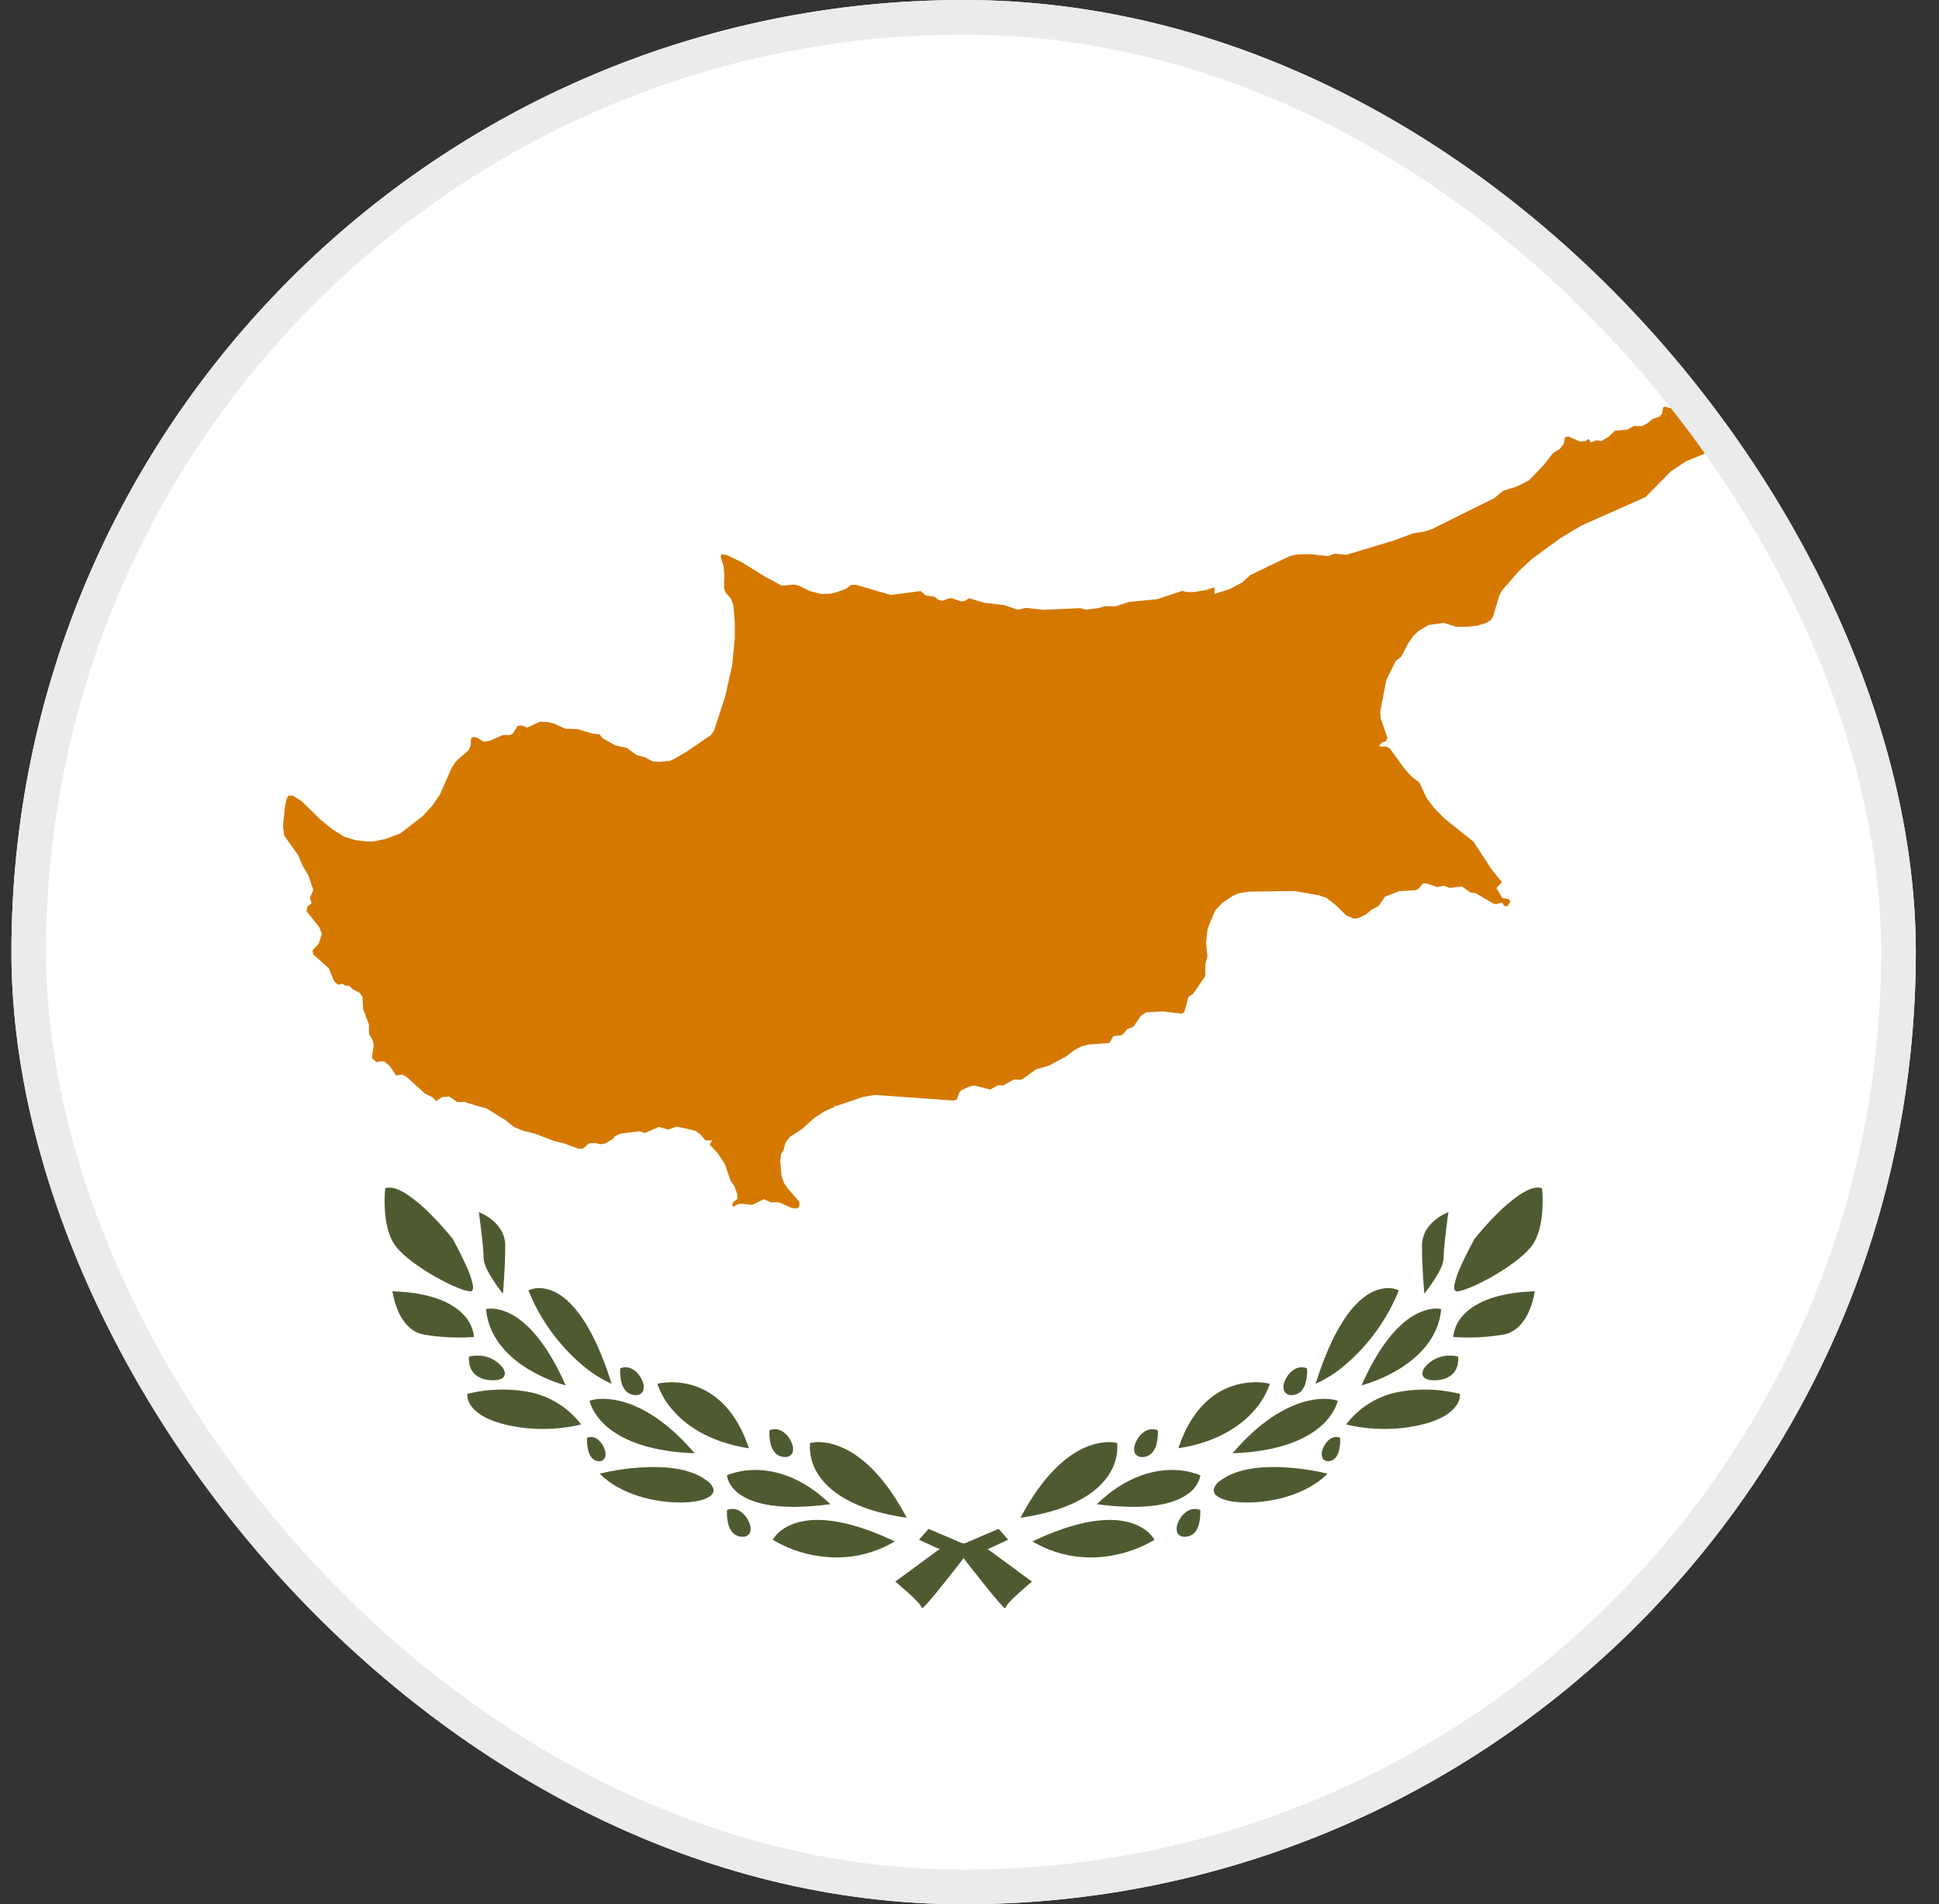 <svg width="56" height="55" viewBox="0 0 56 55" fill="none" xmlns="http://www.w3.org/2000/svg">
<rect x="0" y="0" width="56" height="55" fill="#333333" stroke="none"/>
<g clip-path="url(#clip0_17_4951)">
<g clip-path="url(#clip1_17_4951)">
<g clip-path="url(#clip2_17_4951)">
<path d="M-13.42 0H69.08V55H-13.42V0Z" fill="white"/>
<path d="M29.031 46.451C29.019 46.446 29.008 46.438 28.999 46.429L28.988 46.418C28.937 46.37 28.888 46.32 28.843 46.267C28.721 46.129 28.557 45.926 28.413 45.746C28.127 45.391 27.891 45.084 27.847 45.026L27.774 44.931L27.062 44.712L26.542 44.47L26.82 44.157L27.774 44.566L28.486 44.712L29.803 45.68L29.802 45.681C29.799 45.683 29.61 45.84 29.423 46.011C29.339 46.087 29.233 46.185 29.159 46.266C29.128 46.299 29.1 46.334 29.074 46.371C29.058 46.397 29.044 46.424 29.031 46.451M24.142 44.983C23.499 44.977 22.87 44.801 22.318 44.473H22.317V44.472C22.384 44.36 22.474 44.263 22.581 44.188C22.759 44.057 23.08 43.901 23.599 43.899H23.609C24.223 43.899 24.975 44.108 25.843 44.52C25.329 44.825 24.74 44.986 24.142 44.983ZM21.449 44.386C21.395 44.387 21.341 44.377 21.291 44.356C21.241 44.335 21.196 44.303 21.159 44.264C21.094 44.188 21.049 44.098 21.029 44C20.999 43.873 20.988 43.743 20.996 43.614C21.042 43.594 21.09 43.583 21.14 43.581H21.15C21.38 43.581 21.561 43.781 21.639 43.979C21.681 44.066 21.69 44.166 21.664 44.26C21.645 44.3 21.614 44.333 21.576 44.355C21.538 44.378 21.494 44.388 21.45 44.385L21.449 44.386ZM26.187 43.837C24.595 43.61 23.921 43.035 23.635 42.592C23.454 42.323 23.369 42.002 23.394 41.679V41.678H23.395C23.475 41.659 23.557 41.65 23.639 41.651C24.062 41.651 25.145 41.864 26.187 43.836L26.188 43.838L26.186 43.837L26.187 43.837ZM22.925 43.522C22.245 43.522 21.728 43.404 21.387 43.173C21.242 43.081 21.125 42.95 21.049 42.795C21.021 42.737 21.003 42.674 20.994 42.61C21.221 42.518 21.462 42.467 21.706 42.459C21.741 42.457 21.777 42.456 21.814 42.456C22.339 42.456 23.138 42.627 23.981 43.444L23.982 43.445H23.981C23.631 43.493 23.278 43.519 22.924 43.522L22.925 43.522ZM19.633 43.395C18.916 43.395 17.932 43.176 17.318 42.562L17.317 42.562H17.319C17.786 42.451 18.262 42.388 18.742 42.373C18.786 42.371 18.831 42.371 18.877 42.371C19.549 42.371 20.063 42.501 20.406 42.758C20.502 42.816 20.573 42.906 20.606 43.013C20.61 43.052 20.602 43.091 20.585 43.125C20.568 43.16 20.542 43.19 20.509 43.21C20.355 43.327 20.079 43.389 19.689 43.395L19.634 43.397L19.633 43.395ZM17.311 42.204C17.267 42.204 17.224 42.194 17.185 42.176C17.146 42.157 17.111 42.13 17.083 42.097C17.032 42.029 16.997 41.949 16.982 41.865C16.958 41.755 16.949 41.642 16.955 41.529V41.527C16.99 41.511 17.028 41.502 17.067 41.502C17.157 41.505 17.242 41.543 17.304 41.608C17.373 41.676 17.426 41.759 17.459 41.85C17.491 41.927 17.497 42.012 17.475 42.092C17.462 42.125 17.439 42.153 17.41 42.173C17.38 42.193 17.346 42.203 17.31 42.203L17.311 42.204ZM22.676 42.083C22.622 42.084 22.568 42.073 22.517 42.052C22.468 42.031 22.422 42 22.385 41.96C22.32 41.885 22.275 41.794 22.255 41.697C22.226 41.57 22.215 41.44 22.223 41.31C22.268 41.29 22.317 41.279 22.366 41.278H22.376C22.606 41.278 22.788 41.477 22.865 41.675C22.908 41.763 22.917 41.863 22.89 41.956C22.872 41.996 22.841 42.03 22.803 42.052C22.764 42.074 22.72 42.085 22.676 42.082L22.676 42.083ZM20.062 41.974C18.62 41.924 17.872 41.514 17.497 41.178C17.337 41.038 17.205 40.869 17.108 40.679C17.073 40.608 17.045 40.533 17.025 40.456L17.027 40.455C17.143 40.42 17.263 40.402 17.383 40.402H17.417C17.904 40.402 18.894 40.606 20.062 41.974V41.975L20.062 41.974ZM21.629 41.829C20.468 41.652 19.811 41.154 19.464 40.767C19.249 40.537 19.086 40.264 18.986 39.966C19.103 39.939 19.223 39.924 19.343 39.923C19.359 39.923 19.375 39.922 19.391 39.922C19.408 39.922 19.425 39.922 19.442 39.923C20.026 39.935 21.086 40.2 21.629 41.828H21.63L21.629 41.829ZM15.671 41.271C15.301 41.273 14.933 41.228 14.574 41.14C13.967 40.988 13.706 40.756 13.594 40.588C13.546 40.519 13.514 40.439 13.5 40.356C13.495 40.323 13.494 40.29 13.497 40.258L13.5 40.257C13.814 40.179 14.136 40.138 14.459 40.135C14.481 40.135 14.503 40.134 14.525 40.134C14.789 40.134 15.052 40.159 15.31 40.21C15.897 40.333 16.419 40.663 16.782 41.14V41.141H16.781C16.417 41.23 16.044 41.273 15.67 41.271L15.671 41.271ZM18.365 40.292C18.311 40.294 18.257 40.284 18.207 40.263C18.157 40.243 18.111 40.212 18.074 40.173C18.009 40.097 17.964 40.005 17.944 39.907C17.914 39.781 17.904 39.652 17.912 39.523C17.957 39.503 18.005 39.492 18.055 39.49H18.065C18.295 39.49 18.476 39.69 18.554 39.888C18.596 39.975 18.604 40.074 18.577 40.166C18.558 40.206 18.529 40.24 18.491 40.263C18.453 40.285 18.409 40.296 18.365 40.293L18.365 40.292ZM16.339 40.015C15.953 39.905 15.584 39.744 15.242 39.536C14.734 39.223 14.112 38.669 14.036 37.809H14.037C14.076 37.801 14.115 37.797 14.155 37.795C14.164 37.795 14.175 37.795 14.185 37.795C14.337 37.795 14.648 37.838 15.024 38.123C15.502 38.488 15.944 39.124 16.339 40.016L16.339 40.015ZM17.662 39.966C17.347 39.823 17.055 39.635 16.794 39.408C16.119 38.828 15.594 38.095 15.261 37.27C15.366 37.221 15.481 37.198 15.596 37.204C15.817 37.21 16.154 37.302 16.527 37.705C16.956 38.167 17.338 38.928 17.664 39.964L17.665 39.967L17.662 39.966L17.662 39.966ZM14.234 39.866C13.792 39.866 13.641 39.626 13.597 39.523C13.552 39.416 13.535 39.299 13.546 39.183V39.182C13.618 39.164 13.691 39.154 13.766 39.153H13.781C13.923 39.149 14.065 39.179 14.193 39.24C14.322 39.302 14.435 39.392 14.522 39.505C14.545 39.54 14.617 39.66 14.558 39.754C14.51 39.829 14.402 39.866 14.234 39.866L14.234 39.866ZM13.255 38.631C12.913 38.632 12.571 38.603 12.234 38.544C11.84 38.472 11.617 38.138 11.499 37.87C11.42 37.686 11.365 37.494 11.334 37.296H11.335C12.553 37.332 13.128 37.688 13.396 37.98C13.562 38.153 13.665 38.376 13.69 38.614H13.689C13.687 38.614 13.516 38.631 13.255 38.631L13.255 38.631ZM14.523 37.364C14.424 37.24 14.331 37.11 14.245 36.977C14.101 36.753 13.967 36.519 13.967 36.328C13.967 36.143 13.924 35.753 13.898 35.537C13.865 35.264 13.832 35.03 13.829 35.01H13.83C13.861 35.021 14.592 35.295 14.592 35.98C14.592 36.666 14.524 37.357 14.524 37.364V37.365H14.523L14.523 37.364ZM13.576 37.299C13.568 37.299 13.561 37.299 13.553 37.297C13.337 37.261 12.957 37.096 12.538 36.856C12.072 36.589 11.694 36.302 11.473 36.05C11.271 35.82 11.152 35.458 11.117 34.975C11.102 34.756 11.104 34.537 11.125 34.318C11.164 34.306 11.205 34.3 11.246 34.3C11.408 34.303 11.58 34.376 11.813 34.536C12.025 34.687 12.225 34.856 12.408 35.041C12.641 35.273 12.861 35.517 13.068 35.772L13.071 35.776C13.095 35.819 13.303 36.195 13.466 36.56C13.547 36.728 13.609 36.905 13.651 37.087C13.667 37.14 13.667 37.197 13.651 37.25C13.645 37.267 13.632 37.282 13.616 37.291C13.603 37.297 13.589 37.3 13.576 37.3L13.576 37.299Z" fill="#4E5B31"/>
<path d="M26.629 46.451C26.641 46.446 26.652 46.438 26.661 46.429L26.672 46.418C26.723 46.37 26.772 46.32 26.817 46.267C26.939 46.129 27.103 45.926 27.247 45.746C27.533 45.391 27.769 45.084 27.813 45.026L27.886 44.931L28.598 44.712L29.118 44.47L28.84 44.157L27.886 44.566L27.174 44.712L25.857 45.68L25.858 45.681C25.861 45.683 26.05 45.84 26.238 46.011C26.321 46.087 26.427 46.185 26.501 46.266C26.532 46.299 26.561 46.334 26.587 46.371C26.602 46.397 26.616 46.424 26.629 46.451M31.519 44.983C32.161 44.977 32.79 44.801 33.342 44.473H33.343V44.472C33.276 44.36 33.186 44.263 33.079 44.188C32.901 44.057 32.58 43.901 32.062 43.899H32.051C31.437 43.899 30.685 44.108 29.817 44.52C30.332 44.825 30.92 44.986 31.519 44.983ZM34.211 44.386C34.265 44.387 34.319 44.377 34.369 44.356C34.419 44.335 34.464 44.303 34.502 44.264C34.566 44.188 34.611 44.098 34.632 44C34.661 43.873 34.672 43.743 34.664 43.614C34.618 43.594 34.57 43.583 34.521 43.581H34.51C34.28 43.581 34.099 43.781 34.021 43.979C33.979 44.066 33.97 44.166 33.996 44.26C34.015 44.3 34.046 44.333 34.084 44.355C34.122 44.378 34.166 44.388 34.21 44.385L34.211 44.386ZM29.474 43.837C31.065 43.61 31.739 43.035 32.025 42.592C32.206 42.323 32.291 42.002 32.266 41.679V41.678H32.265C32.185 41.659 32.103 41.65 32.022 41.651C31.598 41.651 30.515 41.864 29.473 43.836L29.473 43.838L29.474 43.837L29.474 43.837ZM32.735 43.522C33.415 43.522 33.932 43.404 34.273 43.173C34.418 43.081 34.535 42.95 34.611 42.795C34.639 42.737 34.657 42.674 34.666 42.61C34.439 42.518 34.198 42.467 33.954 42.459C33.919 42.457 33.883 42.456 33.846 42.456C33.321 42.456 32.522 42.627 31.679 43.444L31.678 43.445H31.679C32.029 43.493 32.382 43.519 32.736 43.522L32.735 43.522ZM36.027 43.395C36.744 43.395 37.728 43.176 38.343 42.562L38.343 42.562H38.341C37.875 42.451 37.398 42.388 36.919 42.373C36.874 42.371 36.829 42.371 36.783 42.371C36.111 42.371 35.597 42.501 35.254 42.758C35.158 42.816 35.087 42.906 35.054 43.013C35.051 43.052 35.058 43.091 35.075 43.125C35.092 43.16 35.118 43.19 35.151 43.21C35.306 43.327 35.581 43.389 35.971 43.395L36.026 43.397L36.027 43.395ZM38.35 42.204C38.393 42.204 38.436 42.194 38.475 42.176C38.515 42.157 38.549 42.13 38.577 42.097C38.629 42.029 38.663 41.949 38.678 41.865C38.702 41.755 38.711 41.642 38.705 41.529V41.527C38.67 41.511 38.632 41.502 38.594 41.502C38.504 41.505 38.419 41.543 38.356 41.608C38.287 41.676 38.234 41.759 38.202 41.85C38.169 41.927 38.163 42.012 38.185 42.092C38.198 42.125 38.221 42.153 38.25 42.173C38.28 42.193 38.315 42.203 38.35 42.203L38.35 42.204ZM32.984 42.083C33.039 42.084 33.093 42.073 33.143 42.052C33.193 42.031 33.238 42 33.275 41.96C33.34 41.885 33.385 41.794 33.405 41.697C33.435 41.57 33.446 41.44 33.438 41.31C33.392 41.29 33.344 41.279 33.294 41.278H33.284C33.054 41.278 32.873 41.477 32.795 41.675C32.752 41.763 32.743 41.863 32.77 41.956C32.789 41.996 32.819 42.03 32.858 42.052C32.896 42.074 32.94 42.085 32.984 42.082L32.984 42.083ZM35.598 41.974C37.04 41.924 37.789 41.514 38.163 41.178C38.323 41.038 38.455 40.869 38.552 40.679C38.588 40.608 38.616 40.533 38.635 40.456L38.633 40.455C38.517 40.42 38.398 40.402 38.277 40.402H38.243C37.757 40.402 36.766 40.606 35.598 41.974V41.975L35.598 41.974ZM34.031 41.829C35.192 41.652 35.849 41.154 36.197 40.767C36.411 40.537 36.574 40.264 36.674 39.966C36.557 39.939 36.437 39.924 36.317 39.923C36.301 39.923 36.285 39.922 36.269 39.922C36.252 39.922 36.235 39.922 36.218 39.923C35.635 39.935 34.574 40.2 34.032 41.828H34.031L34.031 41.829ZM39.99 41.271C40.359 41.273 40.727 41.228 41.086 41.14C41.694 40.988 41.954 40.756 42.066 40.588C42.114 40.519 42.146 40.439 42.16 40.356C42.166 40.323 42.166 40.29 42.163 40.258L42.16 40.257C41.846 40.179 41.525 40.138 41.201 40.135C41.179 40.135 41.157 40.134 41.135 40.134C40.871 40.134 40.608 40.159 40.35 40.21C39.763 40.333 39.241 40.663 38.878 41.14V41.141H38.879C39.243 41.23 39.616 41.273 39.99 41.271L39.99 41.271ZM37.295 40.292C37.35 40.294 37.403 40.284 37.453 40.263C37.504 40.243 37.549 40.212 37.586 40.173C37.651 40.097 37.696 40.005 37.716 39.907C37.746 39.781 37.757 39.652 37.749 39.523C37.703 39.503 37.655 39.492 37.605 39.49H37.595C37.365 39.49 37.184 39.69 37.106 39.888C37.064 39.975 37.056 40.074 37.084 40.166C37.102 40.206 37.132 40.24 37.169 40.263C37.207 40.285 37.251 40.296 37.295 40.293L37.295 40.292ZM39.321 40.015C39.707 39.905 40.076 39.744 40.418 39.536C40.926 39.223 41.548 38.669 41.624 37.809H41.623C41.584 37.801 41.545 37.797 41.505 37.795C41.496 37.795 41.486 37.795 41.475 37.795C41.323 37.795 41.012 37.838 40.636 38.123C40.158 38.488 39.716 39.124 39.321 40.016L39.321 40.015ZM37.999 39.966C38.313 39.823 38.606 39.635 38.867 39.408C39.541 38.828 40.066 38.095 40.399 37.27C40.294 37.221 40.179 37.198 40.064 37.204C39.843 37.21 39.506 37.302 39.133 37.705C38.704 38.167 38.322 38.928 37.996 39.964L37.995 39.967L37.998 39.966L37.999 39.966ZM41.426 39.866C41.868 39.866 42.019 39.626 42.064 39.523C42.108 39.416 42.126 39.299 42.114 39.183V39.182C42.042 39.164 41.969 39.154 41.895 39.153H41.879C41.737 39.149 41.596 39.179 41.467 39.24C41.338 39.302 41.226 39.392 41.138 39.505C41.115 39.54 41.043 39.66 41.103 39.754C41.15 39.829 41.258 39.866 41.426 39.866L41.426 39.866ZM42.405 38.631C42.747 38.632 43.089 38.603 43.426 38.544C43.82 38.472 44.043 38.138 44.161 37.87C44.24 37.686 44.295 37.494 44.326 37.296H44.325C43.107 37.332 42.532 37.688 42.264 37.98C42.098 38.153 41.995 38.376 41.97 38.614H41.971C41.973 38.614 42.144 38.631 42.406 38.631L42.405 38.631ZM41.137 37.364C41.236 37.24 41.329 37.11 41.415 36.977C41.559 36.753 41.693 36.519 41.693 36.328C41.693 36.143 41.736 35.753 41.762 35.537C41.795 35.264 41.828 35.03 41.831 35.01H41.83C41.799 35.021 41.068 35.295 41.068 35.98C41.068 36.666 41.136 37.357 41.136 37.364V37.365H41.137L41.137 37.364ZM42.084 37.299C42.092 37.299 42.099 37.299 42.107 37.297C42.323 37.261 42.703 37.096 43.122 36.856C43.588 36.589 43.966 36.302 44.187 36.05C44.389 35.82 44.508 35.458 44.543 34.975C44.558 34.756 44.556 34.537 44.535 34.318C44.496 34.306 44.455 34.3 44.414 34.3C44.253 34.303 44.08 34.376 43.847 34.536C43.635 34.687 43.436 34.856 43.252 35.041C43.019 35.273 42.799 35.517 42.592 35.772L42.589 35.776C42.565 35.819 42.357 36.195 42.194 36.56C42.113 36.728 42.051 36.905 42.009 37.087C41.993 37.14 41.993 37.197 42.009 37.25C42.016 37.267 42.028 37.282 42.044 37.291C42.057 37.297 42.071 37.3 42.084 37.3L42.084 37.299Z" fill="#4E5B31"/>
<path d="M53.234 9.53L53.018 9.616L52.933 9.65L52.672 9.636L52.427 9.753L51.992 10.05L51.973 10.064L51.811 10.106L51.661 10.041L51.575 10.08L51.546 10.256L51.464 10.383L51.364 10.453L51.018 10.488L50.725 10.639L50.345 10.537L50.168 10.607L49.792 10.945L49.6 11.036L49.533 11.032L49.278 11.019L49.171 11.054L49.01 11.209L48.706 11.233L48.612 11.299L48.463 11.597L48.303 11.763L48.211 11.783L48.111 11.746L48.036 11.759L48.002 11.95L47.93 12.03L47.726 12.101L47.564 12.236L47.421 12.309L47.23 12.304H47.186L46.996 12.409L46.639 12.441L46.49 12.583L46.457 12.613L46.387 12.655L46.274 12.723L46.246 12.74L46.109 12.715L45.948 12.779L45.883 12.679L45.772 12.746L45.626 12.752L45.442 12.671L45.303 12.608L45.201 12.623L45.165 12.801L45.162 12.82L45.054 12.963L44.854 13.084L44.827 13.119L44.599 13.413L44.166 13.869L43.8 14.055L43.421 14.17L43.155 14.388L42.458 14.733L41.359 15.281L41.134 15.353L40.811 15.405L40.236 15.617L39.728 15.77L39.7 15.778L39.599 15.809L38.883 16.025L38.55 15.99L38.352 16.062L37.839 16.005L37.481 16.012L37.255 16.059L36.83 16.263L36.112 16.608L35.875 16.824L35.506 17.017L35.074 17.154L35.075 16.972L35.072 16.965L34.922 17.012L34.814 17.046L34.464 17.1H34.269L34.148 17.065L34.129 17.071L33.413 17.307L32.613 17.384L32.213 17.512L31.915 17.508L31.728 17.563L31.361 17.608L31.23 17.573L31.201 17.565L30.123 17.612L29.631 17.556L29.396 17.61L29.002 17.477L28.427 17.41L28.293 17.37L27.99 17.28L27.854 17.359L27.751 17.37L27.507 17.281L27.419 17.279L27.217 17.352L27.101 17.323L26.993 17.237L26.74 17.199L26.586 17.07L25.724 17.184L25.491 17.115L24.706 16.887L24.582 16.893L24.426 17.009L24.192 17.095L23.989 17.147L23.713 17.156L23.392 17.072L23.062 16.912L22.94 16.883L22.667 16.91L22.584 16.918L22.083 16.649L21.437 16.246L20.999 16.035L20.835 16.008L20.813 16.087L20.894 16.343L20.922 16.598L20.913 16.832L20.909 16.978L20.95 17.108L21.108 17.284L21.174 17.46L21.222 17.944L21.221 18.436L21.145 19.22L21.119 19.339L21.027 19.745L20.943 20.118L20.618 21.111L20.529 21.234L20.31 21.383L19.813 21.721L19.447 21.932L19.331 21.98L19.035 22.003L18.849 21.994L18.619 21.869L18.393 21.811L18.097 21.598L17.767 21.529L17.405 21.32L17.311 21.207L17.115 21.189L16.842 21.107V21.107L16.742 21.077L16.672 21.057L16.324 21.047L16 20.898L15.829 20.857L15.595 20.845L15.351 20.958L15.227 21.016L15.071 20.954L14.957 20.961L14.829 21.155L14.813 21.184L14.725 21.231L14.615 21.23L14.529 21.227L14.436 21.268L14.31 21.322L14.2 21.371L14.146 21.394L14.145 21.393L14.111 21.4L14.052 21.41L13.979 21.424L13.85 21.349L13.781 21.308L13.666 21.285L13.604 21.329L13.591 21.54L13.535 21.666L13.355 21.825L13.172 21.986L13.045 22.174L12.708 22.943L12.497 23.253L12.432 23.326L12.21 23.57L12.014 23.721L11.563 24.071L11.136 24.231L10.768 24.306L10.589 24.306L10.25 24.261L9.945 24.168L9.611 23.959L9.244 23.664L8.713 23.139L8.638 23.094L8.622 23.084L8.455 22.977L8.331 22.98L8.282 23.06L8.256 23.176L8.233 23.278L8.172 23.862L8.177 23.896L8.209 24.136L8.612 24.7L8.737 24.999L8.757 25.034L8.84 25.173L8.904 25.28L8.91 25.291L9.048 25.702L8.951 25.934L9 26.09L8.877 26.185L8.855 26.32L9.217 26.774L9.296 26.974L9.208 27.252L9.067 27.405L9.027 27.447L9.047 27.564L9.214 27.714L9.497 27.966L9.648 28.34L9.763 28.441L9.896 28.413L9.971 28.47L10.083 28.468L10.194 28.578L10.266 28.613L10.379 28.67L10.468 28.786L10.488 29.145L10.655 29.59L10.658 29.832L10.659 29.866L10.763 30.045L10.795 30.186L10.74 30.559L10.873 30.678L11.016 30.649L11.109 30.664L11.258 30.788L11.439 31.063L11.615 31.037L11.727 31.091L12.268 31.58L12.391 31.642L12.398 31.646L12.486 31.69L12.596 31.801L12.766 31.688L12.785 31.686L12.97 31.669L13.051 31.724L13.207 31.83L13.412 31.827L13.856 31.963L14.05 32.013L14.441 32.256L14.607 32.358L14.705 32.438L14.835 32.545L15.096 32.657L15.32 32.711L15.441 32.739L15.533 32.774L15.535 32.769H15.536L15.534 32.775L16.018 32.96L16.281 33.021L16.524 33.111L16.7 33.175L16.83 33.177L17.013 33.023L17.191 33.012L17.338 33.049L17.482 33.025L17.71 32.885L17.754 32.819L17.916 32.742L18.461 32.674L18.62 32.726L19.029 32.548L19.303 32.624L19.545 32.538L20.075 32.656L20.216 32.755L20.373 32.935L20.392 32.936L20.568 32.939L20.494 33.061L20.726 33.304L20.934 33.62L20.949 33.661L21.101 34.107L21.213 34.265L21.292 34.486L21.296 34.63L21.173 34.723L21.153 34.777L21.146 34.796L21.171 34.856L21.218 34.831L21.306 34.782L21.413 34.766L21.603 34.786L21.728 34.799L21.925 34.701L22.056 34.636L22.266 34.726L22.497 34.724L22.594 34.767L22.869 34.891L23.009 34.905L23.061 34.871L23.094 34.792L23.077 34.7L22.972 34.58L22.74 34.31L22.645 34.172L22.572 33.971L22.55 33.715L22.534 33.542L22.563 33.315L22.625 33.234L22.671 33.054H22.672L22.684 33.007L22.812 32.836L23.154 32.616L23.521 32.288L23.81 32.097L24.109 31.967L24.117 31.931L24.151 31.944L24.911 31.686L24.923 31.684L25.262 31.625L27.546 31.786L27.631 31.761V31.76L27.707 31.546L27.748 31.507L27.775 31.481L28.026 31.37L28.144 31.354L28.47 31.434L28.603 31.467L28.817 31.347L28.969 31.35L29.282 31.179L29.475 31.184L29.549 31.154L29.926 30.883L30.289 30.779L30.383 30.729L30.416 30.711L30.788 30.514L31.025 30.332L31.229 30.224L31.453 30.166L32.037 30.125L32.155 29.929L32.407 29.896L32.558 29.724L32.733 29.654L32.857 29.474L32.962 29.324L33.107 29.239L33.575 29.21L34.129 29.279L34.202 29.234L34.328 28.787L34.459 28.703L34.812 28.189L34.813 28.002V27.845L34.871 27.622L34.831 27.22L34.878 26.812L35.098 26.294L35.291 26.085L35.603 25.874L35.761 25.805L35.986 25.767V25.768L36.019 25.762L36.076 25.752L36.849 25.742C36.859 25.734 37.13 25.738 37.13 25.738L37.388 25.734L38.04 25.85L38.086 25.858L38.306 25.93L38.561 26.127L38.83 26.39L38.88 26.439L39.055 26.513L39.107 26.536L39.251 26.513L39.456 26.406L39.611 26.275L39.822 26.16L39.827 26.152L39.946 25.974L39.949 25.97L39.952 25.971V25.97H39.95L39.997 25.899L40.404 25.74L40.884 25.712L40.938 25.683L40.968 25.667L41.094 25.519L41.213 25.518L41.501 25.622L41.702 25.581L41.863 25.646L41.987 25.631L42.222 25.603L42.475 25.781L42.622 25.799L43.141 26.103L43.168 26.107L43.181 26.11L43.211 26.115L43.273 26.096L43.364 26.07L43.377 26.066L43.388 26.082L43.447 26.165L43.528 26.177L43.623 26.049L43.586 25.991L43.571 25.97L43.386 25.933L43.219 25.648L43.378 25.478L43.129 25.173L43.088 25.122L43.074 25.101L42.988 24.971L42.553 24.307L41.986 23.855L41.788 23.696L41.787 23.695L41.717 23.64L41.415 23.332L41.199 23.046L41.17 22.984L41.126 22.886L40.996 22.604L40.77 22.43L40.587 22.229L40.577 22.217L40.198 21.702L40.136 21.615L40.046 21.563L39.856 21.562L39.838 21.544L39.828 21.533L39.834 21.526L39.925 21.436L40.026 21.41L40.07 21.31L39.877 20.751L39.875 20.732L39.861 20.553L40.018 19.741L40.038 19.642L40.307 19.096L40.473 18.96L40.655 18.603L40.81 18.375L40.959 18.23L40.986 18.215L41.254 18.052L41.48 18.02L41.696 17.99L42.071 18.106L42.429 18.099L42.499 18.091L42.661 18.073L42.928 17.989L43.054 17.911L43.119 17.811L43.255 17.354L43.299 17.208L43.383 17.05L43.87 16.49L44.237 16.15L45.064 15.544L45.469 15.302L45.675 15.179L47.52 14.359L48 13.873L48.249 13.62L48.691 13.323L49.209 13.112L49.654 12.759L49.751 12.637L49.873 12.243L49.975 12.218L50.067 12.019L50.093 11.962L50.456 11.706L50.497 11.686L51.908 10.979L52.113 11.007L52.223 10.843L52.633 10.774L52.709 10.761L52.809 10.711L52.895 10.564V10.535L52.907 10.143L52.995 10.038L53.043 9.779L53.088 9.72L53.135 9.658L53.251 9.576L53.231 9.528L53.234 9.53Z" fill="#D57800"/>
</g>
</g>
</g>
<rect x="0.83" y="0.5" width="54" height="54" rx="27" stroke="#EBEBEB"/>
<defs>
<clipPath id="clip0_17_4951">
<rect x="0.33" width="55" height="55" rx="27.5" fill="white"/>
</clipPath>
<clipPath id="clip1_17_4951">
<rect width="55" height="55" fill="white" transform="translate(0.33)"/>
</clipPath>
<clipPath id="clip2_17_4951">
<rect width="82.5" height="55" fill="white" transform="translate(-13.42)"/>
</clipPath>
</defs>
</svg>
